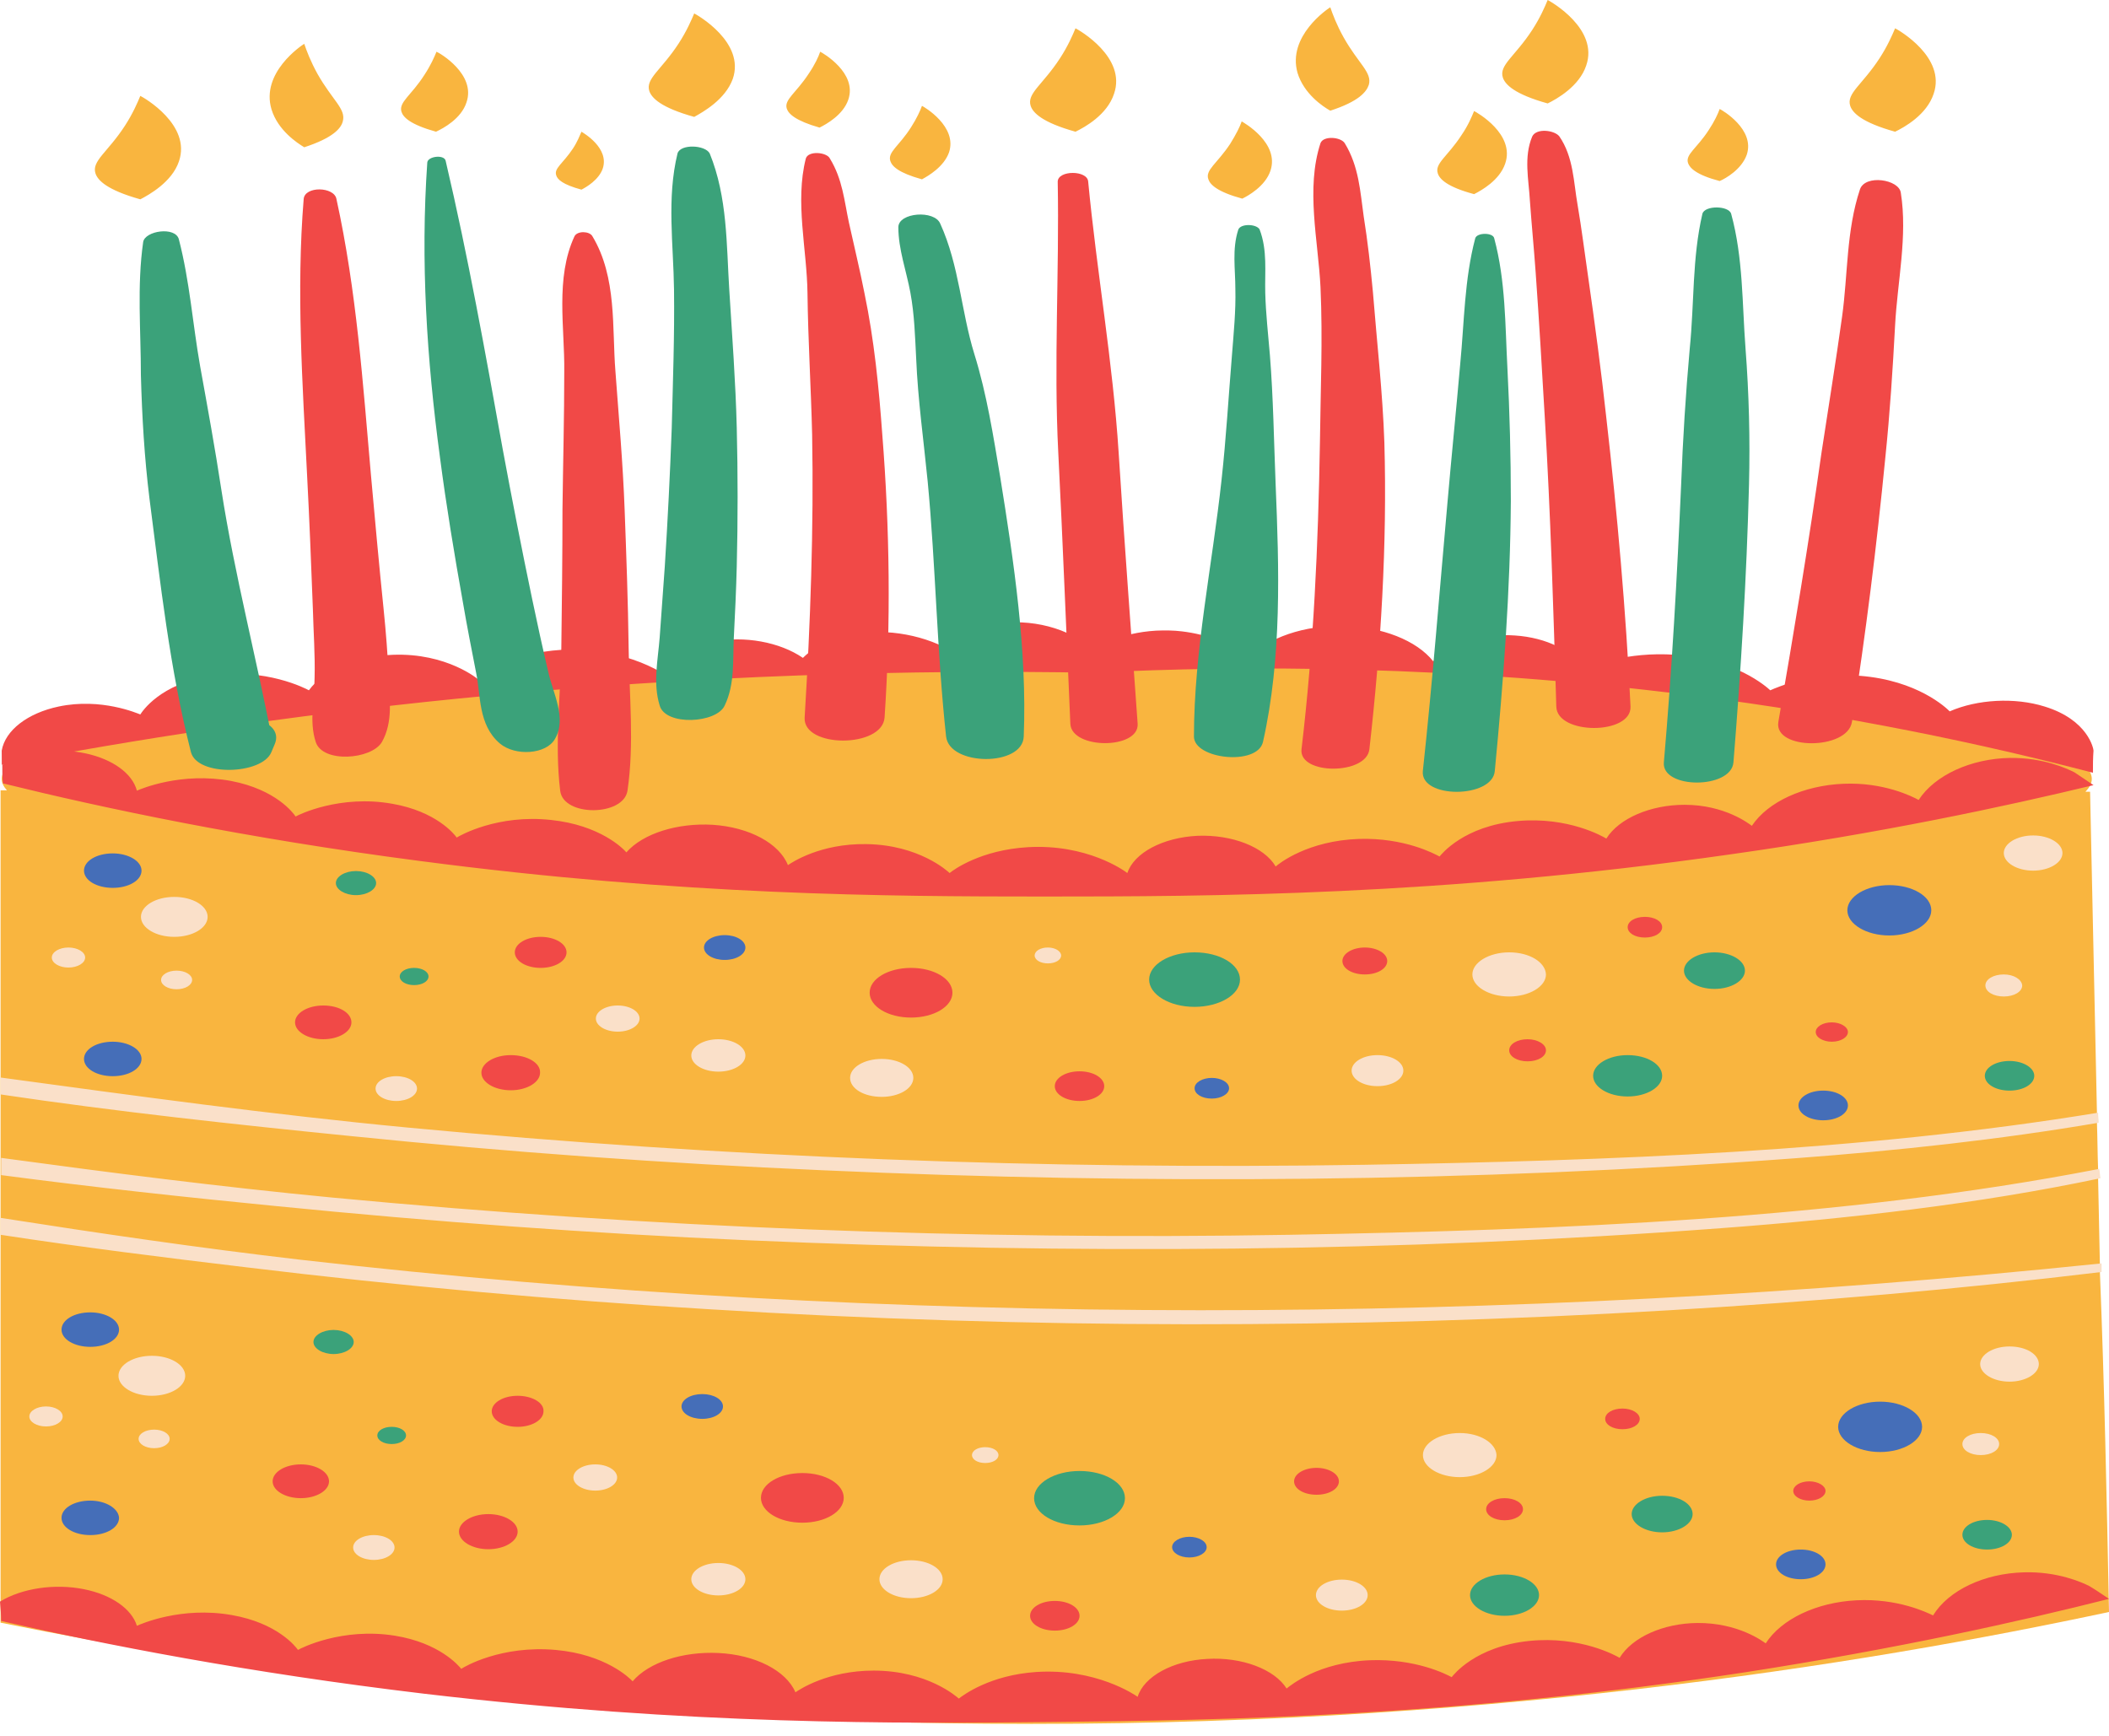 <svg width="164" height="135" viewBox="0 0 164 135" fill="none" xmlns="http://www.w3.org/2000/svg">
<path d="M59.079 51.918C66.194 51.698 73.659 51.565 81.401 51.565C126.255 51.565 162.662 55.587 162.662 60.576C162.662 60.922 162.479 61.245 162.169 61.571H162.529L163.062 86.506V87.282C163.106 88.488 163.106 89.696 163.151 90.875V91.574C163.195 93.799 163.24 96.027 163.29 98.251V98.867C163.645 107.741 163.822 116.563 164 125.36C144.814 129.463 114.45 134.371 76.7 134.048C44.366 133.805 17.982 129.813 0.044 126.193V61.462H0.538C0.272 61.168 0.133 60.869 0.133 60.576C0.133 57.652 12.793 55.025 32.428 53.393C40.298 52.72 49.333 52.207 59.079 51.918Z" fill="#F9B53F"/>
<path d="M89.897 49.044C90.569 49.017 91.235 49.017 91.907 49.1C93.921 49.34 95.797 50.063 97.096 51.188C98.572 49.58 101.436 48.614 104.477 48.668C107.474 48.751 110.155 49.797 111.453 51.431C112.658 50.04 115.211 49.234 117.802 49.42C120.261 49.58 122.365 50.626 123.08 52.051C123.752 51.781 126.477 50.652 130.279 50.922C134.93 51.245 137.349 53.393 137.66 53.683C138.198 53.443 140.879 52.264 144.636 52.557C149.11 52.907 151.346 55.051 151.613 55.321C153.76 54.382 156.669 54.219 158.994 54.945C162.39 55.99 162.796 58.241 162.796 58.374C162.751 58.941 162.751 59.53 162.751 60.096C154.343 57.895 143.832 55.641 131.4 54.062C112.93 51.725 96.829 51.725 84.975 52.317C71.111 52.074 54.339 52.454 35.603 54.329C22.227 55.671 10.378 57.519 0.139 59.477C0.133 59.1 0.133 58.754 0.133 58.374C0.405 56.793 2.148 55.454 4.562 54.945C7.875 54.245 10.689 55.481 10.911 55.561C11.05 55.348 12.437 53.173 16.417 52.557C20.618 51.888 23.837 53.576 24.02 53.683C25.18 52.101 27.683 51.029 30.547 50.922C34.754 50.762 37.212 52.827 37.301 52.933C37.839 52.454 39.221 51.325 41.73 50.789C44.949 50.116 48.706 50.709 51.431 52.291C51.57 52.074 52.596 50.466 55.46 49.906C57.874 49.42 60.644 49.93 62.437 51.162C62.836 50.762 63.868 49.85 65.833 49.42C68.43 48.804 71.561 49.26 73.842 50.546C74.064 50.279 75.09 48.991 77.416 48.534C80.058 48.052 83.232 48.834 84.975 50.546C85.424 50.253 87.123 49.207 89.897 49.044Z" fill="#F14947"/>
<path d="M144.636 14.722C143.565 17.939 143.698 21.345 143.249 24.592C142.761 28.128 142.178 31.671 141.639 35.234C140.657 42.207 139.492 49.177 138.287 56.15C137.927 58.351 143.654 58.351 144.009 56.15C145.086 49.314 145.935 42.447 146.607 35.584C146.962 32.151 147.184 28.721 147.367 25.288C147.545 21.908 148.349 18.368 147.811 14.992C147.678 13.946 145.042 13.543 144.636 14.722ZM119.146 10.619C118.474 12.228 118.879 13.973 118.968 15.608C119.101 17.459 119.279 19.28 119.412 21.132C119.684 24.912 119.906 28.721 120.128 32.501C120.577 39.983 120.799 47.462 121.021 54.945C121.066 57.169 126.882 57.169 126.793 54.945C126.433 47.462 125.767 39.983 124.912 32.501C124.512 28.828 124.018 25.155 123.486 21.452C123.214 19.604 122.992 17.779 122.675 15.927C122.365 14.186 122.365 12.201 121.249 10.593C120.844 10.11 119.456 9.95 119.146 10.619ZM102.685 11.129C101.525 14.668 102.507 18.718 102.685 22.337C102.868 26.387 102.685 30.409 102.64 34.432C102.507 42.397 102.152 50.333 101.208 58.268C100.986 60.279 106.264 60.279 106.486 58.268C107.385 50.333 107.874 42.367 107.652 34.432C107.519 30.516 107.069 26.6 106.758 22.687C106.575 20.729 106.353 18.771 106.042 16.813C105.77 14.912 105.682 12.954 104.566 11.129C104.25 10.646 102.912 10.539 102.685 11.129ZM82.25 14.132C82.383 21.159 81.933 28.185 82.294 35.208C82.649 42.234 82.921 49.26 83.232 56.283C83.321 58.295 88.599 58.295 88.466 56.283C87.972 49.26 87.433 42.234 86.989 35.208C86.54 28.155 85.291 21.159 84.62 14.132C84.575 13.22 82.25 13.22 82.25 14.132ZM62.659 12.338C61.809 15.714 62.747 19.36 62.792 22.794C62.836 26.467 63.064 30.113 63.153 33.786C63.286 41.109 63.019 48.481 62.57 55.804C62.437 58.188 68.608 58.188 68.786 55.804C69.28 48.455 69.191 41.135 68.608 33.786C68.342 30.113 67.981 26.44 67.221 22.794C66.865 20.969 66.416 19.147 66.011 17.296C65.656 15.634 65.522 13.946 64.54 12.338C64.312 11.828 62.836 11.691 62.659 12.338ZM44.677 18.368C43.162 21.615 43.922 25.528 43.878 28.881C43.878 32.477 43.783 36.04 43.739 39.633C43.739 43.226 43.694 46.793 43.65 50.386C43.606 54.062 43.112 57.815 43.561 61.488C43.783 63.526 48.484 63.499 48.795 61.488C49.333 57.838 48.928 54.062 48.884 50.386C48.839 46.793 48.706 43.226 48.573 39.633C48.44 36.04 48.123 32.477 47.857 28.881C47.585 25.528 47.99 21.562 46.064 18.368C45.842 17.968 44.904 17.939 44.677 18.368ZM23.615 15.474C23.704 14.455 25.985 14.509 26.162 15.474C27.727 22.607 28.221 29.82 28.849 36.979C29.159 40.436 29.476 43.922 29.831 47.382C30.014 49.15 30.142 50.895 30.236 52.664C30.28 54.302 30.591 56.123 29.698 57.705C28.893 59.074 25.091 59.367 24.553 57.705C24.02 56.074 24.464 54.329 24.464 52.664C24.508 50.895 24.375 49.15 24.331 47.382C24.198 43.922 24.064 40.436 23.881 36.979C23.526 29.847 23.032 22.634 23.615 15.474Z" fill="#F14947"/>
<path d="M0.089 126.06C8.053 127.881 19.28 130.082 32.961 131.714C53.668 134.155 69.812 134.048 81.978 133.912C95.037 133.779 113.063 133.512 135.69 130.052C147.5 128.227 157.113 126.083 164 124.341C163.512 124.018 163.018 123.669 162.479 123.349C161.902 123.053 159.976 122.197 157.385 122.277C154.299 122.357 151.524 123.669 150.319 125.627C149.826 125.39 147.545 124.288 144.37 124.451C141.24 124.608 138.509 125.926 137.305 127.801C137.077 127.638 135.157 126.193 131.983 126.216C129.341 126.243 126.927 127.318 125.944 128.927C125.672 128.764 122.903 127.208 118.924 127.611C114.717 128.041 113.018 130.265 112.885 130.429C112.436 130.185 110.066 128.98 106.531 129.113C102.507 129.276 100.359 131.071 100.048 131.311C99.11 129.813 96.557 128.847 93.877 129.01C91.191 129.143 88.954 130.375 88.466 131.957C88.238 131.794 85.197 129.729 80.59 130.026C76.972 130.265 74.913 131.824 74.558 132.094C74.374 131.93 72.093 129.919 67.936 129.919C64.357 129.919 62.165 131.394 61.854 131.607C61.138 129.919 58.724 128.684 55.86 128.55C53.09 128.417 50.449 129.276 49.194 130.752C48.972 130.508 47.097 128.657 43.206 128.311C38.999 127.938 36.136 129.596 35.869 129.783C35.647 129.516 34.171 127.771 30.724 127.208C26.612 126.539 23.393 128.174 23.171 128.311C22.988 128.041 21.556 126.216 18.026 125.6C14.091 124.904 10.956 126.299 10.645 126.433C10.24 125.121 8.675 124.018 6.532 123.589C4.251 123.133 1.698 123.512 0 124.554C0.044 125.064 0.089 125.573 0.089 126.06ZM0.178 59.477C1.881 58.458 4.429 58.108 6.665 58.591C8.769 59.047 10.29 60.146 10.645 61.488C10.961 61.352 14.091 60.013 17.982 60.735C21.467 61.405 22.81 63.23 22.988 63.499C23.21 63.363 26.434 61.781 30.502 62.507C33.904 63.096 35.331 64.865 35.514 65.134C35.78 64.971 38.688 63.313 42.845 63.766C46.691 64.169 48.484 66.017 48.706 66.287C50.005 64.811 52.685 63.982 55.416 64.142C58.274 64.329 60.599 65.591 61.271 67.279C61.587 67.066 63.78 65.591 67.354 65.644C71.472 65.697 73.708 67.762 73.842 67.895C74.197 67.602 76.3 66.1 79.924 65.884C84.531 65.617 87.433 67.708 87.661 67.895C88.194 66.313 90.43 65.134 93.117 64.998C95.797 64.891 98.306 65.86 99.199 67.385C99.466 67.146 101.702 65.374 105.681 65.241C109.217 65.134 111.542 66.396 111.942 66.609C112.081 66.446 113.823 64.222 118.025 63.849C121.965 63.499 124.646 65.054 124.912 65.214C125.9 63.633 128.358 62.587 130.995 62.587C134.125 62.587 136.006 64.062 136.228 64.222C137.483 62.344 140.252 61.085 143.343 60.952C146.473 60.815 148.71 61.941 149.198 62.211C150.453 60.279 153.266 58.994 156.308 58.941C158.905 58.914 160.737 59.77 161.319 60.066C161.813 60.386 162.302 60.735 162.796 61.059C155.908 62.72 146.29 64.788 134.53 66.446C111.992 69.666 94.143 69.72 81.173 69.72C69.102 69.72 53.09 69.64 32.65 66.956C19.097 65.191 8.053 62.853 0.228 60.922C0.178 60.469 0.178 59.96 0.178 59.477Z" fill="#F14947"/>
<path d="M116.998 116.509C116.193 116.509 115.566 116.886 115.566 117.368C115.566 117.851 116.193 118.228 116.998 118.228C117.803 118.228 118.43 117.851 118.43 117.368C118.43 116.886 117.803 116.509 116.998 116.509ZM126.166 109.54C125.406 109.54 124.823 109.886 124.823 110.342C124.823 110.798 125.406 111.148 126.166 111.148C126.927 111.148 127.509 110.798 127.509 110.342C127.509 109.913 126.927 109.54 126.166 109.54ZM102.374 114.152C101.436 114.152 100.631 114.608 100.631 115.201C100.631 115.787 101.391 116.243 102.374 116.243C103.356 116.243 104.116 115.787 104.116 115.201C104.116 114.608 103.312 114.152 102.374 114.152ZM37.973 117.748C36.724 117.748 35.691 118.361 35.691 119.11C35.691 119.863 36.724 120.479 37.973 120.479C39.227 120.479 40.254 119.863 40.254 119.11C40.254 118.361 39.227 117.748 37.973 117.748ZM140.701 115.201C139.986 115.201 139.447 115.544 139.447 115.947C139.447 116.376 140.03 116.699 140.701 116.699C141.417 116.699 141.956 116.349 141.956 115.947C141.956 115.544 141.373 115.201 140.701 115.201ZM82.022 124.501C80.951 124.501 80.102 125.011 80.102 125.657C80.102 126.299 80.951 126.809 82.022 126.809C83.099 126.809 83.948 126.299 83.948 125.657C83.948 125.011 83.099 124.501 82.022 124.501ZM62.392 114.555C60.6 114.555 59.173 115.41 59.173 116.483C59.173 117.555 60.6 118.417 62.392 118.417C64.179 118.417 65.611 117.555 65.611 116.483C65.611 115.41 64.179 114.555 62.392 114.555ZM40.254 108.547C39.133 108.547 38.239 109.083 38.239 109.753C38.239 110.422 39.133 110.962 40.254 110.962C41.369 110.962 42.263 110.422 42.263 109.753C42.313 109.083 41.369 108.547 40.254 108.547ZM23.393 113.882C22.183 113.882 21.201 114.471 21.201 115.201C21.201 115.92 22.183 116.509 23.393 116.509C24.597 116.509 25.585 115.92 25.585 115.201C25.585 114.471 24.597 113.882 23.393 113.882ZM118.785 80.819C117.98 80.819 117.359 81.195 117.359 81.681C117.359 82.16 117.98 82.537 118.785 82.537C119.595 82.537 120.217 82.16 120.217 81.681C120.217 81.195 119.545 80.819 118.785 80.819ZM127.909 71.302C127.149 71.302 126.571 71.648 126.571 72.104C126.571 72.564 127.149 72.91 127.909 72.91C128.669 72.91 129.252 72.564 129.252 72.104C129.252 71.648 128.669 71.302 127.909 71.302ZM106.131 73.686C105.193 73.686 104.388 74.142 104.388 74.735C104.388 75.324 105.149 75.78 106.131 75.78C107.113 75.78 107.874 75.324 107.874 74.735C107.874 74.142 107.069 73.686 106.131 73.686ZM39.715 82.054C38.461 82.054 37.434 82.67 37.434 83.423C37.434 84.172 38.461 84.788 39.715 84.788C40.969 84.788 41.996 84.172 41.996 83.423C42.041 82.67 41.014 82.054 39.715 82.054ZM142.444 79.507C141.728 79.507 141.195 79.856 141.195 80.256C141.195 80.685 141.778 81.012 142.444 81.012C143.16 81.012 143.698 80.659 143.698 80.256C143.698 79.856 143.116 79.507 142.444 79.507ZM83.948 83.313C82.877 83.313 82.022 83.826 82.022 84.468C82.022 85.111 82.877 85.62 83.948 85.62C85.019 85.62 85.868 85.111 85.868 84.468C85.868 83.826 85.019 83.313 83.948 83.313ZM70.845 75.271C69.058 75.271 67.626 76.127 67.626 77.199C67.626 78.271 69.058 79.134 70.845 79.134C72.632 79.134 74.064 78.271 74.064 77.199C74.064 76.127 72.632 75.271 70.845 75.271ZM42.041 72.857C40.925 72.857 40.032 73.393 40.032 74.062C40.032 74.735 40.925 75.271 42.041 75.271C43.162 75.271 44.055 74.735 44.055 74.062C44.055 73.393 43.162 72.857 42.041 72.857ZM27.328 79.507C27.328 80.229 26.346 80.819 25.136 80.819C23.931 80.819 22.943 80.229 22.943 79.507C22.943 78.781 23.931 78.195 25.136 78.195C26.39 78.195 27.328 78.781 27.328 79.507Z" fill="#F14947"/>
<path d="M140.03 120.505C138.959 120.505 138.11 121.015 138.11 121.657C138.11 122.307 138.959 122.813 140.03 122.813C141.107 122.813 141.956 122.307 141.956 121.657C141.956 121.015 141.107 120.505 140.03 120.505ZM92.489 119.513C91.773 119.513 91.146 119.863 91.146 120.319C91.146 120.748 91.729 121.121 92.489 121.121C93.205 121.121 93.832 120.775 93.832 120.319C93.832 119.863 93.205 119.513 92.489 119.513ZM54.611 108.414C53.712 108.414 52.996 108.84 52.996 109.376C52.996 109.913 53.712 110.342 54.611 110.342C55.505 110.342 56.221 109.913 56.221 109.376C56.221 108.84 55.505 108.414 54.611 108.414ZM7.021 102.06C5.772 102.06 4.784 102.647 4.784 103.402C4.784 104.148 5.772 104.741 7.021 104.741C8.275 104.741 9.257 104.148 9.257 103.402C9.257 102.647 8.231 102.06 7.021 102.06ZM7.021 116.699C5.772 116.699 4.784 117.288 4.784 118.038C4.784 118.79 5.772 119.38 7.021 119.38C8.275 119.38 9.257 118.79 9.257 118.038C9.218 117.315 8.231 116.699 7.021 116.699ZM146.201 109.003C144.414 109.003 142.938 109.886 142.938 110.962C142.938 112.034 144.414 112.92 146.201 112.92C147.994 112.92 149.465 112.034 149.465 110.962C149.465 109.886 147.994 109.003 146.201 109.003ZM141.773 84.814C140.701 84.814 139.852 85.324 139.852 85.97C139.852 86.613 140.701 87.122 141.773 87.122C142.849 87.122 143.698 86.613 143.698 85.97C143.698 85.324 142.849 84.814 141.773 84.814ZM94.232 83.826C93.516 83.826 92.894 84.172 92.894 84.631C92.894 85.084 93.472 85.434 94.232 85.434C94.948 85.434 95.575 85.084 95.575 84.631C95.575 84.172 94.948 83.826 94.232 83.826ZM56.354 72.723C55.46 72.723 54.744 73.15 54.744 73.686C54.744 74.225 55.46 74.651 56.354 74.651C57.247 74.651 57.963 74.225 57.963 73.686C57.963 73.15 57.247 72.723 56.354 72.723ZM8.769 66.367C7.515 66.367 6.532 66.956 6.532 67.708C6.532 68.458 7.515 69.047 8.769 69.047C10.018 69.047 11.005 68.458 11.005 67.708C11.005 66.956 9.973 66.367 8.769 66.367ZM8.769 81.012C7.515 81.012 6.532 81.598 6.532 82.35C6.532 83.1 7.515 83.692 8.769 83.692C10.018 83.692 11.005 83.1 11.005 82.35C11.005 81.598 9.973 81.012 8.769 81.012ZM150.181 70.792C150.181 71.864 148.704 72.75 146.917 72.75C145.13 72.75 143.654 71.864 143.654 70.792C143.654 69.72 145.13 68.834 146.917 68.834C148.704 68.834 150.181 69.693 150.181 70.792Z" fill="#456EB8"/>
<path d="M154.521 118.201C153.45 118.201 152.6 118.71 152.6 119.356C152.6 119.996 153.45 120.505 154.521 120.505C155.592 120.505 156.447 119.996 156.447 119.356C156.447 118.737 155.592 118.201 154.521 118.201ZM30.458 110.962C29.831 110.962 29.342 111.255 29.342 111.631C29.342 112.007 29.831 112.3 30.458 112.3C31.085 112.3 31.573 112.007 31.573 111.631C31.573 111.255 31.085 110.962 30.458 110.962ZM25.94 103.426C25.091 103.426 24.375 103.855 24.375 104.365C24.375 104.874 25.091 105.301 25.94 105.301C26.789 105.301 27.505 104.874 27.505 104.365C27.505 103.855 26.789 103.426 25.94 103.426ZM129.252 116.323C127.953 116.323 126.882 116.966 126.882 117.748C126.882 118.521 127.953 119.167 129.252 119.167C130.551 119.167 131.622 118.521 131.622 117.748C131.622 116.966 130.595 116.323 129.252 116.323ZM116.998 122.44C115.521 122.44 114.312 123.159 114.312 124.048C114.312 124.931 115.521 125.657 116.998 125.657C118.474 125.657 119.678 124.931 119.678 124.048C119.678 123.159 118.474 122.44 116.998 122.44ZM83.948 114.395C82.022 114.395 80.413 115.334 80.413 116.509C80.413 117.691 81.978 118.63 83.948 118.63C85.868 118.63 87.478 117.691 87.478 116.509C87.478 115.334 85.913 114.395 83.948 114.395ZM156.263 82.51C155.192 82.51 154.343 83.023 154.343 83.662C154.343 84.305 155.192 84.815 156.263 84.815C157.34 84.815 158.189 84.305 158.189 83.662C158.189 83.046 157.34 82.51 156.263 82.51ZM32.201 75.271C31.573 75.271 31.085 75.564 31.085 75.94C31.085 76.317 31.573 76.609 32.201 76.609C32.828 76.609 33.322 76.317 33.322 75.94C33.322 75.564 32.828 75.271 32.201 75.271ZM27.683 67.738C26.834 67.738 26.118 68.165 26.118 68.674C26.118 69.184 26.834 69.613 27.683 69.613C28.532 69.613 29.248 69.184 29.248 68.674C29.248 68.165 28.532 67.738 27.683 67.738ZM133.32 74.062C132.021 74.062 130.95 74.708 130.95 75.484C130.95 76.263 132.021 76.906 133.32 76.906C134.619 76.906 135.69 76.263 135.69 75.484C135.69 74.708 134.619 74.062 133.32 74.062ZM126.566 82.054C125.09 82.054 123.885 82.777 123.885 83.662C123.885 84.548 125.09 85.271 126.566 85.271C128.042 85.271 129.252 84.548 129.252 83.662C129.252 82.777 128.086 82.054 126.566 82.054ZM92.889 74.062C90.969 74.062 89.359 75.001 89.359 76.183C89.359 77.335 90.924 78.301 92.889 78.301C94.815 78.301 96.424 77.362 96.424 76.183C96.424 75.001 94.859 74.062 92.889 74.062ZM132.382 16.627C131.577 20.083 131.755 23.596 131.4 27.083C131.083 30.622 130.861 34.162 130.728 37.702C130.412 44.888 130.012 52.101 129.385 59.29C129.208 61.378 134.619 61.378 134.796 59.29C135.379 52.101 135.823 44.915 136.006 37.702C136.095 34.162 136.006 30.622 135.734 27.083C135.468 23.596 135.557 20.056 134.619 16.627C134.441 15.984 132.56 15.954 132.382 16.627ZM114.717 18.531C113.868 21.748 113.868 25.045 113.551 28.288C113.24 31.855 112.88 35.394 112.569 38.961C111.942 45.96 111.403 52.96 110.643 59.96C110.421 62.131 116.06 62.104 116.237 59.96C116.909 52.987 117.442 45.96 117.486 38.961C117.486 35.528 117.397 32.071 117.22 28.638C117.042 25.288 117.087 21.855 116.193 18.531C116.104 18.072 114.85 18.072 114.717 18.531ZM96.291 17.859C95.797 19.387 96.064 20.916 96.064 22.471C96.108 24.186 95.93 25.931 95.797 27.649C95.531 30.866 95.347 34.082 94.992 37.302C94.276 43.922 92.844 50.652 92.844 57.279C92.844 59.044 97.767 59.583 98.211 57.705C99.688 51.135 99.466 44.242 99.194 37.622C99.06 34.295 99.016 30.942 98.75 27.619C98.616 26.011 98.433 24.402 98.389 22.794C98.344 21.132 98.572 19.467 97.945 17.832C97.678 17.402 96.469 17.376 96.291 17.859ZM69.857 17.672C69.857 19.387 70.484 21.076 70.795 22.767C71.111 24.482 71.155 26.17 71.244 27.885C71.377 31.079 71.827 34.269 72.138 37.436C72.765 44.029 72.854 50.679 73.57 57.279C73.836 59.583 79.519 59.637 79.608 57.279C79.874 50.599 78.848 43.736 77.776 37.083C77.238 33.892 76.744 30.676 75.762 27.516C74.735 24.186 74.596 20.649 73.12 17.402C72.676 16.304 69.857 16.52 69.857 17.672ZM52.685 11.931C51.836 15.418 52.369 19.011 52.413 22.524C52.458 26.117 52.325 29.683 52.236 33.28C52.103 36.87 51.925 40.436 51.697 44.029C51.564 45.88 51.431 47.729 51.298 49.58C51.165 51.322 50.76 53.123 51.298 54.865C51.747 56.473 55.727 56.257 56.354 54.865C57.158 53.2 56.975 51.322 57.064 49.58C57.158 47.729 57.247 45.88 57.292 44.029C57.38 40.436 57.38 36.87 57.292 33.28C57.203 29.683 56.931 26.117 56.709 22.524C56.487 19.011 56.576 15.338 55.188 11.931C54.833 11.262 52.907 11.182 52.685 11.931ZM33.227 12.631C32.694 20.3 33.183 27.915 34.215 35.584C34.704 39.337 35.331 43.117 36.002 46.873C36.313 48.698 36.674 50.519 37.029 52.341C37.39 54.062 37.168 56.363 38.866 57.815C40.07 58.831 42.485 58.671 43.156 57.462C44.1 55.854 42.978 53.869 42.623 52.207C42.174 50.306 41.769 48.428 41.369 46.523C40.564 42.664 39.804 38.778 39.088 34.911C37.745 27.432 36.402 19.95 34.659 12.524C34.57 11.988 33.272 12.148 33.227 12.631ZM11.133 18.824C11.272 17.939 13.642 17.592 13.908 18.608C14.757 21.881 14.979 25.178 15.562 28.478C16.145 31.695 16.727 34.888 17.216 38.105C18.248 44.752 19.991 51.322 21.245 57.972C19.408 57.515 17.532 57.062 15.701 56.61C16.012 56.473 16.278 56.34 16.594 56.177C18.736 55.184 22.094 56.044 21.378 57.838C21.289 58.055 21.195 58.268 21.106 58.484C20.396 60.253 15.34 60.413 14.846 58.484C13.192 51.994 12.476 45.344 11.627 38.801C11.227 35.584 11.044 32.391 10.956 29.174C10.956 25.714 10.645 22.231 11.133 18.824Z" fill="#3BA27A"/>
<path d="M163.195 87.312C155.503 88.624 147.589 89.48 139.63 90.073C114.584 91.947 89.093 92.137 63.957 91.008C51.703 90.472 39.449 89.59 27.328 88.354C18.248 87.445 9.035 86.45 0.044 85.111V83.796C10.511 85.218 20.973 86.666 31.668 87.685C56.265 90.016 81.262 90.982 106.175 90.582C125.139 90.262 144.725 89.563 163.151 86.533C163.151 86.799 163.195 87.042 163.195 87.312ZM163.423 98.92C152.329 100.262 141.057 101.225 129.79 101.897C105.01 103.373 79.924 103.346 55.144 101.817C43.023 101.091 30.996 99.993 19.053 98.544C12.748 97.795 6.349 96.989 0.044 96.027V94.711C7.737 95.917 15.429 97.042 23.26 97.955C69.635 103.266 116.998 103.049 163.423 98.251V98.92ZM163.24 90.902C143.071 94.821 121.338 95.65 100.315 96.027C75.407 96.453 50.404 95.46 25.807 93.129C17.133 92.297 8.586 91.201 0.089 90.046V91.385C7.204 92.324 14.402 93.103 21.517 93.799C33.633 95.004 45.887 95.917 58.141 96.453C83.276 97.552 108.767 97.392 133.814 95.514C143.832 94.764 153.805 93.639 163.334 91.628C163.29 91.385 163.29 91.145 163.24 90.902ZM3.58 109.376C2.864 109.376 2.281 109.726 2.281 110.156C2.281 110.585 2.864 110.932 3.58 110.932C4.296 110.932 4.873 110.585 4.873 110.156C4.873 109.726 4.296 109.376 3.58 109.376ZM29.07 119.38C28.177 119.38 27.461 119.809 27.461 120.345C27.461 120.882 28.177 121.311 29.07 121.311C29.964 121.311 30.68 120.882 30.68 120.345C30.68 119.809 29.964 119.38 29.07 119.38ZM46.292 113.882C45.348 113.882 44.588 114.338 44.588 114.901C44.588 115.467 45.348 115.92 46.292 115.92C47.23 115.92 47.99 115.467 47.99 114.901C47.99 114.338 47.23 113.882 46.292 113.882ZM76.611 112.543C76.034 112.543 75.584 112.81 75.584 113.159C75.584 113.509 76.034 113.775 76.611 113.775C77.194 113.775 77.643 113.509 77.643 113.159C77.643 112.81 77.194 112.543 76.611 112.543ZM70.845 121.338C69.502 121.338 68.386 121.98 68.386 122.813C68.386 123.615 69.457 124.288 70.845 124.288C72.188 124.288 73.303 123.645 73.303 122.813C73.303 121.98 72.188 121.338 70.845 121.338ZM11.988 111.178C11.316 111.178 10.778 111.498 10.778 111.897C10.778 112.3 11.316 112.623 11.988 112.623C12.659 112.623 13.192 112.3 13.192 111.897C13.192 111.498 12.659 111.178 11.988 111.178ZM156.263 104.711C155.015 104.711 153.982 105.327 153.982 106.083C153.982 106.829 155.015 107.448 156.263 107.448C157.518 107.448 158.544 106.829 158.544 106.083C158.544 105.327 157.562 104.711 156.263 104.711ZM154.027 111.444C153.222 111.444 152.6 111.817 152.6 112.3C152.6 112.786 153.222 113.159 154.027 113.159C154.832 113.159 155.459 112.786 155.459 112.3C155.459 111.817 154.832 111.444 154.027 111.444ZM113.512 111.444C111.942 111.444 110.649 112.22 110.649 113.159C110.649 114.098 111.942 114.874 113.512 114.874C115.077 114.874 116.371 114.098 116.371 113.159C116.326 112.22 115.077 111.444 113.512 111.444ZM104.344 122.843C103.223 122.843 102.329 123.379 102.329 124.048C102.329 124.718 103.223 125.254 104.344 125.254C105.459 125.254 106.353 124.718 106.353 124.048C106.353 123.379 105.459 122.843 104.344 122.843ZM55.86 121.551C54.7 121.551 53.757 122.114 53.757 122.813C53.757 123.512 54.7 124.072 55.86 124.072C57.025 124.072 57.963 123.512 57.963 122.813C57.963 122.114 57.025 121.551 55.86 121.551ZM11.81 105.437C10.378 105.437 9.213 106.133 9.213 106.992C9.213 107.848 10.378 108.547 11.81 108.547C13.242 108.547 14.402 107.848 14.402 106.992C14.402 106.133 13.242 105.437 11.81 105.437ZM5.322 73.686C4.606 73.686 4.029 74.039 4.029 74.465C4.029 74.894 4.606 75.244 5.322 75.244C6.038 75.244 6.621 74.894 6.621 74.465C6.621 74.039 6.038 73.686 5.322 73.686ZM30.813 83.692C29.92 83.692 29.204 84.119 29.204 84.655C29.204 85.191 29.92 85.62 30.813 85.62C31.712 85.62 32.428 85.191 32.428 84.655C32.428 84.119 31.712 83.692 30.813 83.692ZM48.035 78.195C47.097 78.195 46.336 78.647 46.336 79.21C46.336 79.773 47.097 80.229 48.035 80.229C48.972 80.229 49.733 79.773 49.733 79.21C49.733 78.647 48.972 78.195 48.035 78.195ZM81.489 73.686C80.907 73.686 80.457 73.956 80.457 74.308C80.457 74.651 80.907 74.921 81.489 74.921C82.067 74.921 82.516 74.651 82.516 74.308C82.516 73.982 82.067 73.686 81.489 73.686ZM68.564 82.35C67.221 82.35 66.105 82.993 66.105 83.826C66.105 84.655 67.176 85.301 68.564 85.301C69.907 85.301 71.022 84.655 71.022 83.826C71.022 82.993 69.907 82.35 68.564 82.35ZM13.73 75.484C13.059 75.484 12.526 75.807 12.526 76.207C12.526 76.609 13.059 76.933 13.73 76.933C14.402 76.933 14.94 76.609 14.94 76.207C14.94 75.807 14.402 75.484 13.73 75.484ZM158.1 64.971C156.846 64.971 155.819 65.591 155.819 66.34C155.819 67.092 156.846 67.708 158.1 67.708C159.349 67.708 160.381 67.092 160.381 66.34C160.381 65.591 159.349 64.971 158.1 64.971ZM155.819 75.78C155.015 75.78 154.388 76.153 154.388 76.636C154.388 77.122 155.015 77.495 155.819 77.495C156.624 77.495 157.251 77.122 157.251 76.636C157.207 76.153 156.58 75.78 155.819 75.78ZM117.359 74.062C115.788 74.062 114.495 74.845 114.495 75.78C114.495 76.719 115.788 77.495 117.359 77.495C118.924 77.495 120.217 76.719 120.217 75.78C120.172 74.815 118.924 74.062 117.359 74.062ZM107.113 82.054C105.998 82.054 105.104 82.59 105.104 83.259C105.104 83.932 105.998 84.468 107.113 84.468C108.234 84.468 109.128 83.932 109.128 83.259C109.128 82.59 108.234 82.054 107.113 82.054ZM55.86 80.819C54.7 80.819 53.757 81.385 53.757 82.084C53.757 82.777 54.7 83.339 55.86 83.339C57.025 83.339 57.963 82.777 57.963 82.084C57.963 81.385 57.025 80.819 55.86 80.819ZM16.145 71.302C16.145 72.161 14.985 72.857 13.553 72.857C12.121 72.857 10.961 72.161 10.961 71.302C10.961 70.442 12.121 69.75 13.553 69.75C14.985 69.75 16.145 70.442 16.145 71.302Z" fill="#FAE0C9"/>
<path d="M150.364 7.296C151.346 4.452 147.633 2.334 147.367 2.201C147.139 2.737 146.784 3.57 146.157 4.532C144.814 6.597 143.565 7.269 143.876 8.232C144.054 8.771 144.769 9.52 147.367 10.243C148.083 9.897 149.825 8.931 150.364 7.296ZM135.829 12.041C136.5 10.056 133.903 8.555 133.725 8.475C133.592 8.851 133.32 9.44 132.876 10.11C131.938 11.558 131.039 12.015 131.267 12.684C131.4 13.06 131.894 13.596 133.725 14.079C134.219 13.866 135.423 13.167 135.829 12.041ZM123.347 5.095C124.335 2.254 120.622 0.137 120.35 0C120.128 0.536 119.773 1.369 119.146 2.334C117.802 4.399 116.548 5.068 116.865 6.034C117.042 6.57 117.758 7.323 120.35 8.045C121.066 7.696 122.814 6.707 123.347 5.095ZM117.042 12.737C117.847 10.433 114.85 8.745 114.628 8.635C114.45 9.064 114.178 9.737 113.646 10.513C112.569 12.174 111.542 12.71 111.809 13.49C111.942 13.919 112.524 14.535 114.628 15.098C115.211 14.802 116.598 14.026 117.042 12.737ZM103.445 8.608C105.681 7.885 106.264 7.133 106.442 6.597C106.714 5.631 105.637 4.962 104.477 2.897C103.939 1.931 103.628 1.102 103.445 0.566C103.223 0.699 100.093 2.817 100.897 5.661C101.391 7.296 102.868 8.285 103.445 8.608ZM98.794 13.273C99.51 11.129 96.74 9.547 96.557 9.44C96.424 9.843 96.113 10.46 95.664 11.182C94.637 12.737 93.699 13.22 93.966 13.946C94.099 14.349 94.637 14.912 96.602 15.448C97.051 15.231 98.394 14.482 98.794 13.273ZM86.629 7.296C87.617 4.452 83.904 2.334 83.632 2.201C83.41 2.737 83.054 3.57 82.427 4.532C81.084 6.597 79.835 7.269 80.146 8.232C80.324 8.771 81.04 9.52 83.632 10.243C84.348 9.897 86.096 8.931 86.629 7.296ZM73.797 11.855C74.469 9.843 71.871 8.315 71.694 8.232C71.561 8.608 71.289 9.201 70.845 9.897C69.907 11.372 69.008 11.828 69.235 12.524C69.368 12.927 69.857 13.437 71.694 13.946C72.188 13.676 73.392 12.98 73.797 11.855ZM65.966 7.749C66.682 5.661 63.957 4.106 63.78 4.023C63.641 4.426 63.374 5.015 62.88 5.741C61.898 7.243 60.96 7.749 61.182 8.448C61.315 8.851 61.854 9.387 63.73 9.923C64.268 9.654 65.567 8.931 65.966 7.749ZM56.981 6.14C57.963 3.3 54.25 1.182 53.984 1.046C53.756 1.582 53.401 2.414 52.774 3.38C51.431 5.445 50.182 6.117 50.493 7.08C50.671 7.616 51.387 8.368 53.984 9.091C54.656 8.718 56.398 7.749 56.981 6.14ZM46.869 13.114C47.407 11.505 45.348 10.326 45.215 10.243C45.082 10.539 44.904 11.022 44.549 11.558C43.783 12.71 43.073 13.087 43.25 13.623C43.339 13.946 43.739 14.349 45.215 14.748C45.576 14.562 46.558 13.999 46.869 13.114ZM36.274 7.965C37.035 5.768 34.171 4.106 33.943 4.023C33.766 4.452 33.499 5.068 33.005 5.821C31.979 7.429 30.996 7.939 31.218 8.688C31.351 9.117 31.89 9.68 33.904 10.243C34.482 9.977 35.869 9.224 36.274 7.965ZM23.659 11.452C25.896 10.726 26.523 9.977 26.656 9.44C26.923 8.475 25.851 7.805 24.686 5.741C24.153 4.775 23.837 3.943 23.659 3.407C23.437 3.54 20.263 5.661 21.112 8.501C21.606 10.136 23.121 11.129 23.659 11.452ZM13.914 12.551C14.896 9.707 11.183 7.589 10.911 7.456C10.689 7.992 10.334 8.824 9.707 9.79C8.364 11.855 7.109 12.524 7.426 13.49C7.603 14.026 8.319 14.775 10.911 15.501C11.583 15.151 13.375 14.159 13.914 12.551Z" fill="#F9B53F"/>
</svg>
